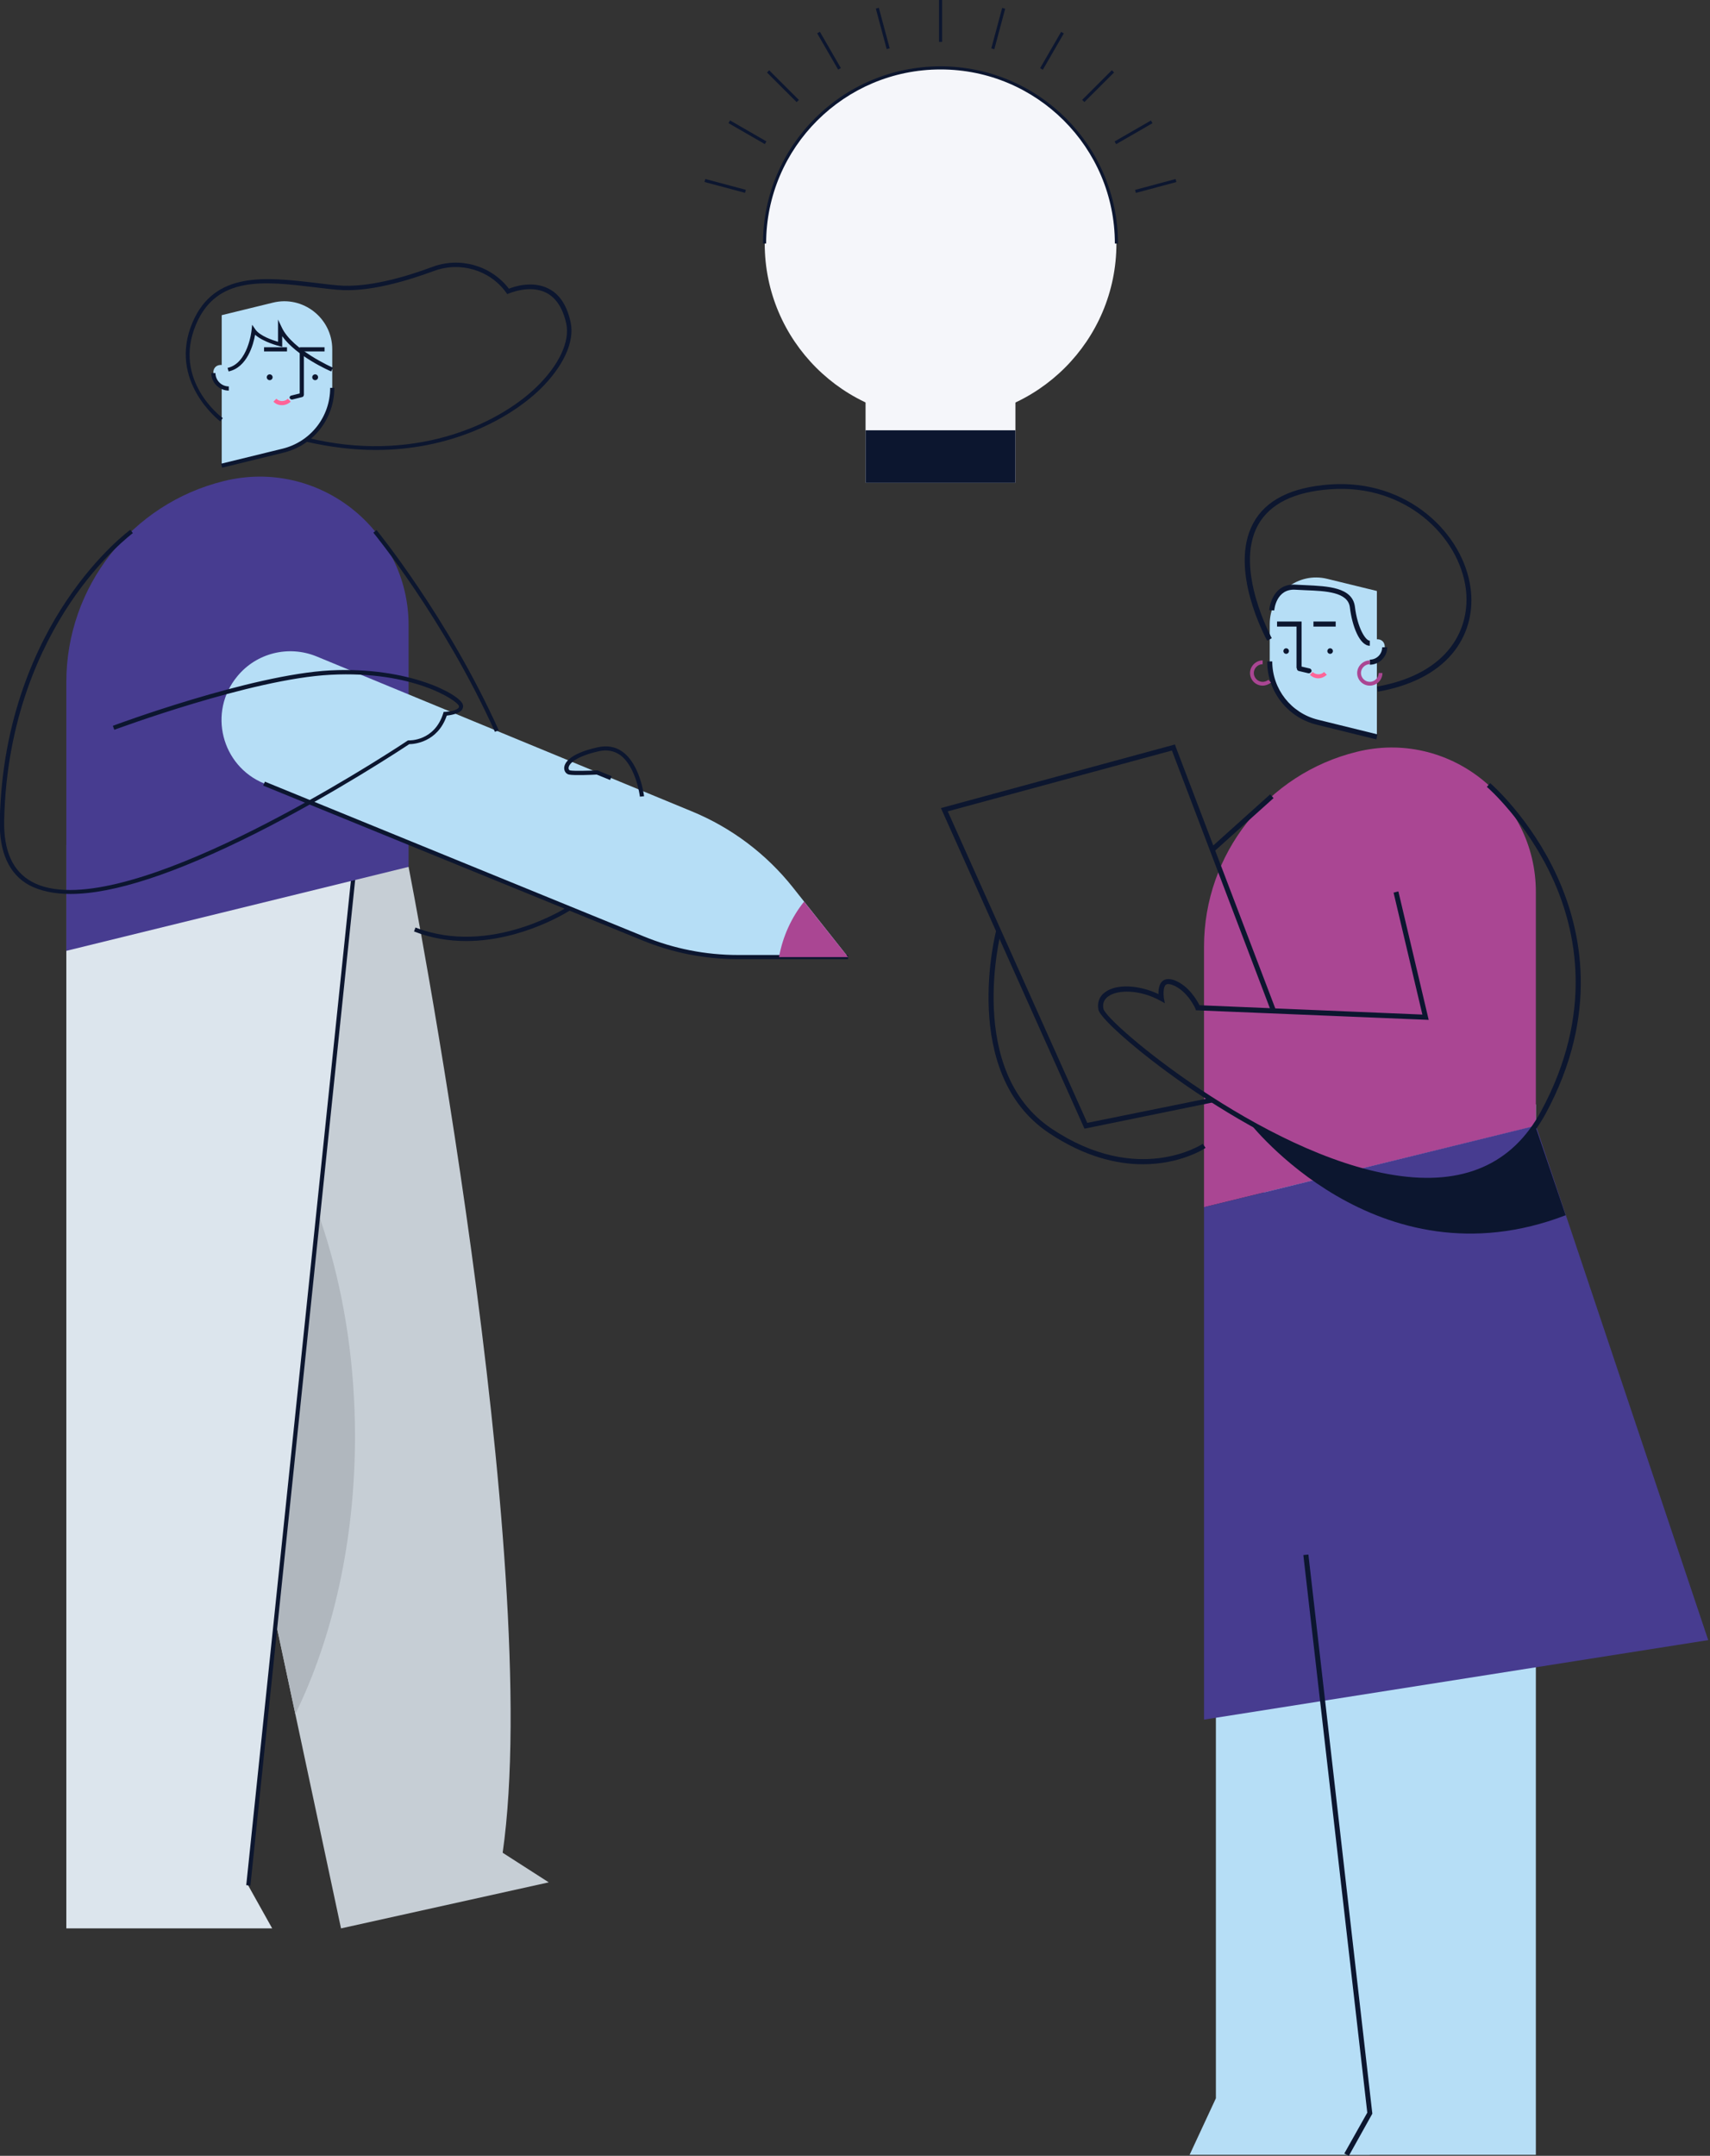 <svg width="534" height="673" viewBox="0 0 534 673" fill="none" xmlns="http://www.w3.org/2000/svg">
<rect x="0" y="0" width="534" height="673" fill="#333333" stroke="none"/>
<path d="M379.701 530.837V655.033L371.493 672.685H427.765L445.996 498.685L379.701 530.837Z" fill="#B6DEF6"/>
<path d="M392.25 349.902L479.618 344.78V439.424V672.685H420.504L427.765 659.682L392.25 349.902Z" fill="#B6DEF6"/>
<path d="M396.512 194.815V206.478C396.512 215.462 402.668 223.342 411.428 225.47L429.975 230.041V184.492L414.506 180.709C405.351 178.424 396.512 185.359 396.512 194.815Z" fill="#B6DEF6"/>
<path d="M429.817 230.829L411.27 226.258C402.115 224.052 395.723 215.856 395.723 206.478H397.301C397.301 215.147 403.22 222.633 411.586 224.682L430.133 229.253L429.817 230.829Z" fill="#0C162F"/>
<path d="M415.375 204.114C415.854 204.114 416.243 203.726 416.243 203.247C416.243 202.769 415.854 202.38 415.375 202.38C414.895 202.38 414.506 202.769 414.506 203.247C414.506 203.726 414.895 204.114 415.375 204.114Z" fill="#0C162F"/>
<path d="M401.642 204.114C402.122 204.114 402.51 203.726 402.51 203.247C402.51 202.769 402.122 202.38 401.642 202.38C401.163 202.38 400.774 202.769 400.774 203.247C400.774 203.726 401.163 204.114 401.642 204.114Z" fill="#0C162F"/>
<path d="M406.456 208.606H404.878V195.603H398.801V194.027H406.456V208.606Z" fill="#0C162F"/>
<path d="M417.111 194.027H410.166V195.603H417.111V194.027Z" fill="#0C162F"/>
<path d="M427.765 201.908V206.715C430.37 206.715 432.422 204.587 432.422 202.065C432.422 201.908 432.422 201.75 432.422 201.671C432.185 198.677 427.765 198.992 427.765 201.908Z" fill="#B6DEF6"/>
<path d="M427.765 207.503V205.927C429.896 205.927 431.632 204.193 431.632 202.065H433.211C433.211 204.981 430.764 207.503 427.765 207.503Z" fill="#0C162F"/>
<path d="M411.665 211.758C410.718 211.758 409.771 211.364 409.061 210.655L409.929 209.788C410.876 210.734 412.533 210.734 413.48 209.788L414.348 210.655C413.559 211.364 412.612 211.758 411.665 211.758Z" fill="#FF6498"/>
<path d="M408.745 210.182C408.666 210.182 408.587 210.182 408.587 210.182L405.588 209.473C405.194 209.394 404.878 208.921 405.036 208.527C405.115 208.133 405.588 207.818 405.983 207.976L408.982 208.685C409.376 208.764 409.692 209.236 409.534 209.63C409.376 209.946 409.061 210.182 408.745 210.182Z" fill="#0C162F"/>
<path d="M427.765 201.592C424.608 201.592 422.241 195.524 421.53 189.535C420.899 184.807 413.954 184.492 407.719 184.255C406.614 184.177 405.588 184.177 404.562 184.098C398.564 183.704 397.932 190.245 397.932 190.56L396.354 190.481C396.354 190.323 396.67 186.541 399.274 184.177C400.695 182.916 402.51 182.364 404.641 182.522C405.667 182.601 406.693 182.601 407.798 182.679C414.585 182.995 422.32 183.31 423.109 189.378C423.898 195.997 426.424 200.016 427.765 200.016V201.592Z" fill="#0C162F"/>
<path d="M430.291 215.935L429.975 214.359C452.784 210.261 459.256 195.918 457.756 183.861C455.704 167.549 438.972 151 415.453 152.734C404.01 153.522 396.433 157.383 392.802 164.003C385.384 177.636 397.064 198.992 397.143 199.228L395.723 200.016C395.249 199.149 383.569 177.715 391.382 163.293C395.249 156.122 403.299 152.103 415.296 151.236C439.683 149.503 457.125 166.761 459.256 183.783C460.913 196.47 454.126 211.679 430.291 215.935Z" fill="#0C162F"/>
<path d="M427.765 214.043C425.556 214.043 423.819 212.231 423.819 210.103C423.819 207.976 425.635 206.163 427.765 206.163V207.345C426.266 207.345 425.003 208.606 425.003 210.103C425.003 211.601 426.266 212.861 427.765 212.861C429.265 212.861 430.528 211.601 430.528 210.103H431.712C431.712 212.231 429.975 214.043 427.765 214.043Z" fill="#AA4693"/>
<path d="M394.302 214.043C392.092 214.043 390.356 212.231 390.356 210.103C390.356 207.976 392.171 206.163 394.302 206.163V207.345C392.803 207.345 391.54 208.606 391.54 210.103C391.54 211.601 392.803 212.861 394.302 212.861C394.933 212.861 395.565 212.625 396.117 212.231L396.907 213.098C396.196 213.649 395.249 214.043 394.302 214.043Z" fill="#AA4693"/>
<path d="M479.618 278.427V351.478L375.992 376.853V295.527C375.992 266.685 395.722 241.546 423.74 234.69C452.152 227.677 479.618 249.19 479.618 278.427Z" fill="#AA4693"/>
<path d="M479.618 351.399L375.992 376.853V536.826L533.443 512.003L479.618 351.399Z" fill="#473C90"/>
<path d="M421.214 673L419.794 672.291L426.976 659.524L407.008 485.446L408.587 485.288L428.554 659.84L421.214 673Z" fill="#0C162F"/>
<path d="M445.681 369.209C442.366 369.209 438.815 368.894 435.105 368.342C412.77 364.875 389.488 351.636 373.861 341.234C357.129 330.043 343.476 317.986 343.002 315.149C342.608 312.943 343.318 310.973 345.133 309.712C348.685 307.111 355.63 307.427 361.786 310.342C361.707 309.003 361.944 307.19 363.049 306.245C363.917 305.535 365.18 305.457 366.758 306.008C371.257 307.742 373.861 312.391 374.571 313.81L444.181 316.726L435.184 278.663L436.684 278.269L446.154 318.38L373.466 315.386L373.309 314.913C373.309 314.834 370.862 309.318 366.206 307.505C365.18 307.111 364.469 307.111 364.075 307.427C363.128 308.215 363.364 310.736 363.443 311.524L363.759 313.179L362.338 312.391C355.867 308.845 349 308.924 346.08 311.052C344.738 311.997 344.265 313.337 344.581 314.913C345.37 319.247 394.381 360.462 435.421 366.845C456.809 370.234 472.199 363.535 481.196 346.986C497.77 316.41 492.324 290.484 484.827 274.171C476.698 256.44 464.465 245.723 464.307 245.644L465.333 244.462C465.491 244.541 477.96 255.416 486.247 273.541C493.903 290.247 499.506 316.647 482.617 347.774C474.725 362.038 462.334 369.209 445.681 369.209Z" fill="#0C162F"/>
<path d="M338.661 352.345L293.833 252.264L366.916 232.405L367.152 233.114L398.406 315.228L396.985 315.859L365.969 234.296L295.964 253.288L339.529 350.533L378.438 342.652L378.754 344.149L338.661 352.345Z" fill="#0C162F"/>
<path d="M390.04 350.296C390.04 350.296 429.975 401.992 488.93 379.375L479.381 351.321C460.203 379.848 421.294 367.87 390.04 350.296Z" fill="#0C162F"/>
<path d="M396.653 247.974L378.052 264.682L379.107 265.853L397.709 249.146L396.653 247.974Z" fill="#0C162F"/>
<path d="M356.893 363.456C348.842 363.456 338.74 361.171 327.533 353.685C299.595 335.008 310.959 290.878 311.117 290.405L312.617 290.799C312.538 291.193 301.41 334.299 328.401 352.345C355.393 370.391 375.361 357.231 375.597 357.073L376.466 358.334C376.308 358.492 368.81 363.456 356.893 363.456Z" fill="#0C162F"/>
<g clip-path="url(#clip0_225_88)">
<path d="M88.126 270.618H127.597C127.597 270.618 169.999 487.333 156.972 578.39L171.366 587.626L106.494 602L67.804 420.537L88.126 270.618Z" fill="#C6CED5"/>
<path d="M110.857 448.439C110.857 481.155 103.888 511.268 92.229 535.073L67.804 420.537L78.812 339.756C98.352 365.512 110.857 404.602 110.857 448.439Z" fill="#B0B7BE"/>
<path d="M110.857 268.992L20.713 263.789V361.35V602H84.999L77.509 588.602L110.857 268.992Z" fill="#DCE5ED"/>
<path d="M110.201 268.942L111.497 269.076L78.195 588.642L76.899 588.507L110.201 268.942Z" fill="#0C162F"/>
<path d="M103.758 109.057V121.089C103.758 130.39 97.375 138.455 88.386 140.667L69.237 145.35V98.39L85.195 94.488C94.574 92.146 103.758 99.301 103.758 109.057Z" fill="#B6DEF6"/>
<path d="M69.367 146L88.517 141.317C97.896 139.041 104.409 130.715 104.409 121.089H103.107C103.107 130.13 96.984 137.935 88.191 140.081L69.042 144.764L69.367 146Z" fill="#0C162F"/>
<path d="M84.218 118.683C83.714 118.683 83.306 118.275 83.306 117.772C83.306 117.269 83.714 116.862 84.218 116.862C84.721 116.862 85.13 117.269 85.13 117.772C85.13 118.275 84.721 118.683 84.218 118.683Z" fill="#0C162F"/>
<path d="M98.417 118.683C97.913 118.683 97.505 118.275 97.505 117.772C97.505 117.269 97.913 116.862 98.417 116.862C98.921 116.862 99.329 117.269 99.329 117.772C99.329 118.275 98.921 118.683 98.417 118.683Z" fill="#0C162F"/>
<path d="M93.597 123.301H94.9V109.707H101.348V108.407H93.597V123.301Z" fill="#0C162F"/>
<path d="M82.459 108.407H89.624V109.707H82.459V108.407Z" fill="#0C162F"/>
<path d="M71.452 116.341V121.285C68.781 121.285 66.632 119.138 66.632 116.472C66.632 116.341 66.632 116.146 66.632 116.016C66.892 113.024 71.452 113.35 71.452 116.341Z" fill="#B6DEF6"/>
<path d="M71.452 121.935V120.634C69.172 120.634 67.283 118.748 67.283 116.472H65.981C65.981 119.463 68.456 121.935 71.452 121.935Z" fill="#0C162F"/>
<path d="M88.061 126.488C89.038 126.488 90.015 126.098 90.796 125.382L89.885 124.472C88.907 125.447 87.279 125.447 86.302 124.472L85.39 125.382C86.107 126.163 87.084 126.488 88.061 126.488Z" fill="#FF6498"/>
<path d="M91.122 124.732C91.187 124.732 91.252 124.732 91.252 124.732L94.379 123.951C94.704 123.886 94.965 123.496 94.835 123.171C94.769 122.846 94.379 122.585 94.053 122.715L90.927 123.496C90.601 123.561 90.34 123.951 90.471 124.276C90.536 124.472 90.862 124.732 91.122 124.732Z" fill="#0C162F"/>
<path d="M71.387 115.951C77.183 114.715 79.138 107.561 79.659 104.504C82.329 106.846 87.149 108.016 87.344 108.081L88.126 108.276V104.959C92.685 111.268 102.911 115.756 103.432 115.951L103.953 114.78C103.823 114.715 91.383 109.252 88.061 102.358L86.823 99.756V106.715C85.13 106.195 81.157 104.894 79.724 102.813L78.747 101.382L78.551 103.138C78.551 103.268 77.444 113.48 71.061 114.846L71.387 115.951Z" fill="#0C162F"/>
<path d="M117.371 140.472C140.298 140.472 158.535 131.236 168.566 121.61C175.861 114.52 179.508 106.715 178.205 100.667C177.098 95.398 174.753 91.821 171.236 90.065C166.286 87.594 160.619 89.415 158.926 90.13C153.39 82.911 143.685 80.114 135.087 83.301C126.75 86.423 114.831 89.935 105.516 89.089C103.172 88.894 100.762 88.569 98.482 88.309C82.98 86.488 66.957 84.602 60.118 100.667C52.302 119.008 68.651 131.431 68.781 131.561L69.563 130.52C68.912 130.065 53.866 118.618 61.226 101.252C67.674 86.032 82.524 87.789 98.222 89.675C100.566 89.935 102.976 90.26 105.321 90.455C114.896 91.366 127.011 87.724 135.478 84.602C143.685 81.545 152.999 84.276 158.079 91.366L158.405 91.821L158.861 91.626C158.926 91.626 165.374 88.764 170.52 91.366C173.646 92.927 175.795 96.244 176.838 101.057C178.01 106.65 174.558 114 167.589 120.764C154.823 133.122 128.313 144.634 95.877 136.634L95.551 137.87C103.237 139.626 110.467 140.472 117.371 140.472Z" fill="#0C162F"/>
<path d="M127.597 195.236V270.618L20.713 296.829V212.927C20.713 183.203 41.034 157.252 69.954 150.163C99.264 142.943 127.597 165.122 127.597 195.236Z" fill="#473C90"/>
<path d="M98.873 204.927L216.113 253.317C228.423 258.39 239.301 266.585 247.573 276.992L264.833 298.78H230.508C220.347 298.78 210.251 296.764 200.872 292.927L82.524 244.602C69.107 239.138 64.873 222.228 74.122 211.106C80.115 203.821 90.145 201.35 98.873 204.927Z" fill="#B6DEF6"/>
<path d="M264.833 299.431V298.13H230.508C220.347 298.13 210.447 296.179 201.067 292.341L82.72 244.016L82.199 245.252L200.611 293.577C210.121 297.48 220.217 299.431 230.508 299.431H264.833Z" fill="#0C162F"/>
<path d="M22.015 279.073C35.433 279.073 54.712 272.764 79.724 260.211C104.149 247.919 125.643 233.74 127.792 232.309C129.225 232.309 136.65 231.789 139.516 223.398C140.623 223.268 143.294 222.878 144.271 221.577C144.597 221.057 144.727 220.537 144.531 219.951C143.685 216.829 127.662 208.049 103.172 209.285C78.291 210.585 35.694 226.39 35.237 226.585L35.694 227.821C36.149 227.691 78.551 211.886 103.237 210.65C129.03 209.285 142.838 218.78 143.294 220.341C143.359 220.537 143.359 220.732 143.229 220.927C142.643 221.772 140.363 222.163 138.995 222.228H138.539L138.409 222.683C135.673 231.398 127.922 231.138 127.597 231.138H127.401L127.206 231.268C126.424 231.789 57.383 277.837 21.885 277.837C17.261 277.837 13.157 277.057 9.901 275.236C3.973 271.984 1.108 265.61 1.303 256.179C1.954 224.439 12.897 201.74 21.885 188.276C31.655 173.707 41.425 166.488 41.49 166.423L40.709 165.382C40.578 165.447 30.678 172.732 20.778 187.496C11.659 201.089 0.587 224.114 -0.065 256.179C-0.26 266.13 2.866 272.959 9.249 276.406C12.701 278.163 16.935 279.073 22.015 279.073Z" fill="#0C162F"/>
<path d="M264.833 298.78H243.274C244.446 292.211 247.247 286.293 251.09 281.48L264.833 298.78Z" fill="#AA4693"/>
<path d="M154.562 228.472L155.734 227.951C139.842 192.699 117.762 165.707 117.566 165.447L116.589 166.293C116.785 166.488 138.735 193.35 154.562 228.472Z" fill="#0C162F"/>
<path d="M145.574 293.772C163.355 293.772 178.01 284.211 178.206 284.081L177.489 282.976C177.229 283.106 153.325 298.715 129.746 289.545L129.29 290.78C134.762 292.927 140.298 293.772 145.574 293.772Z" fill="#0C162F"/>
<path d="M199.83 248.699L201.132 248.569C201.067 248.179 199.895 238.618 194.358 234.65C192.144 233.089 189.604 232.634 186.673 233.285C177.228 235.366 176.186 238.553 176.186 239.789C176.186 240.764 176.772 241.61 177.684 241.805C179.247 242.13 185.175 241.87 186.347 241.805L190.516 243.496L191.037 242.325L186.608 240.504H186.477C184.523 240.569 179.247 240.764 178.01 240.504C177.749 240.439 177.554 240.179 177.554 239.789C177.554 238.358 180.029 236.081 186.998 234.52C189.539 233.935 191.753 234.39 193.642 235.691C198.657 239.333 199.83 248.634 199.83 248.699Z" fill="#0C162F"/>
</g>
<path d="M293.723 130.858C324.052 130.858 348.639 106.308 348.639 76.025C348.639 45.741 324.052 21.191 293.723 21.191C263.394 21.191 238.807 45.741 238.807 76.025C238.807 106.308 263.394 130.858 293.723 130.858Z" fill="#F5F6FA"/>
<path d="M349.128 76.025H348.15C348.15 46.044 323.748 21.68 293.723 21.68C263.698 21.68 239.247 46.044 239.247 76.025H238.269C238.269 45.507 263.111 20.703 293.674 20.703C324.237 20.703 349.128 45.507 349.128 76.025Z" fill="#0C162F"/>
<path d="M317.098 111.034H270.299V150.682H317.098V111.034Z" fill="#F5F6FA"/>
<path d="M317.098 134.325H270.299V150.731H317.098V134.325Z" fill="#0C162F"/>
<path d="M294.212 0H293.234V13.086H294.212V0Z" fill="#0C162F"/>
<path d="M274.448 2.442L273.503 2.695L276.895 15.335L277.839 15.082L274.448 2.442Z" fill="#0C162F"/>
<path d="M256.034 9.918L255.188 10.406L261.74 21.738L262.587 21.25L256.034 9.918Z" fill="#0C162F"/>
<path d="M240.205 21.946L239.513 22.636L248.78 31.889L249.472 31.199L240.205 21.946Z" fill="#0C162F"/>
<path d="M227.982 37.594L227.493 38.44L238.842 44.983L239.331 44.137L227.982 37.594Z" fill="#0C162F"/>
<path d="M220.253 55.872L220 56.815L232.659 60.202L232.912 59.258L220.253 55.872Z" fill="#0C162F"/>
<path d="M367.113 55.89L354.455 59.276L354.708 60.22L367.366 56.833L367.113 55.89Z" fill="#0C162F"/>
<path d="M359.413 37.617L348.062 44.158L348.551 45.004L359.902 38.462L359.413 37.617Z" fill="#0C162F"/>
<path d="M347.207 21.923L337.94 31.176L338.632 31.866L347.899 22.613L347.207 21.923Z" fill="#0C162F"/>
<path d="M331.362 9.949L324.81 21.283L325.657 21.771L332.209 10.438L331.362 9.949Z" fill="#0C162F"/>
<path d="M312.957 2.47L309.565 15.109L310.51 15.362L313.902 2.722L312.957 2.47Z" fill="#0C162F"/>
<defs>
<clipPath id="clip0_225_88">
<rect width="264.833" height="520" fill="white" transform="matrix(-1 0 0 1 264.833 82)"/>
</clipPath>
</defs>
</svg>
